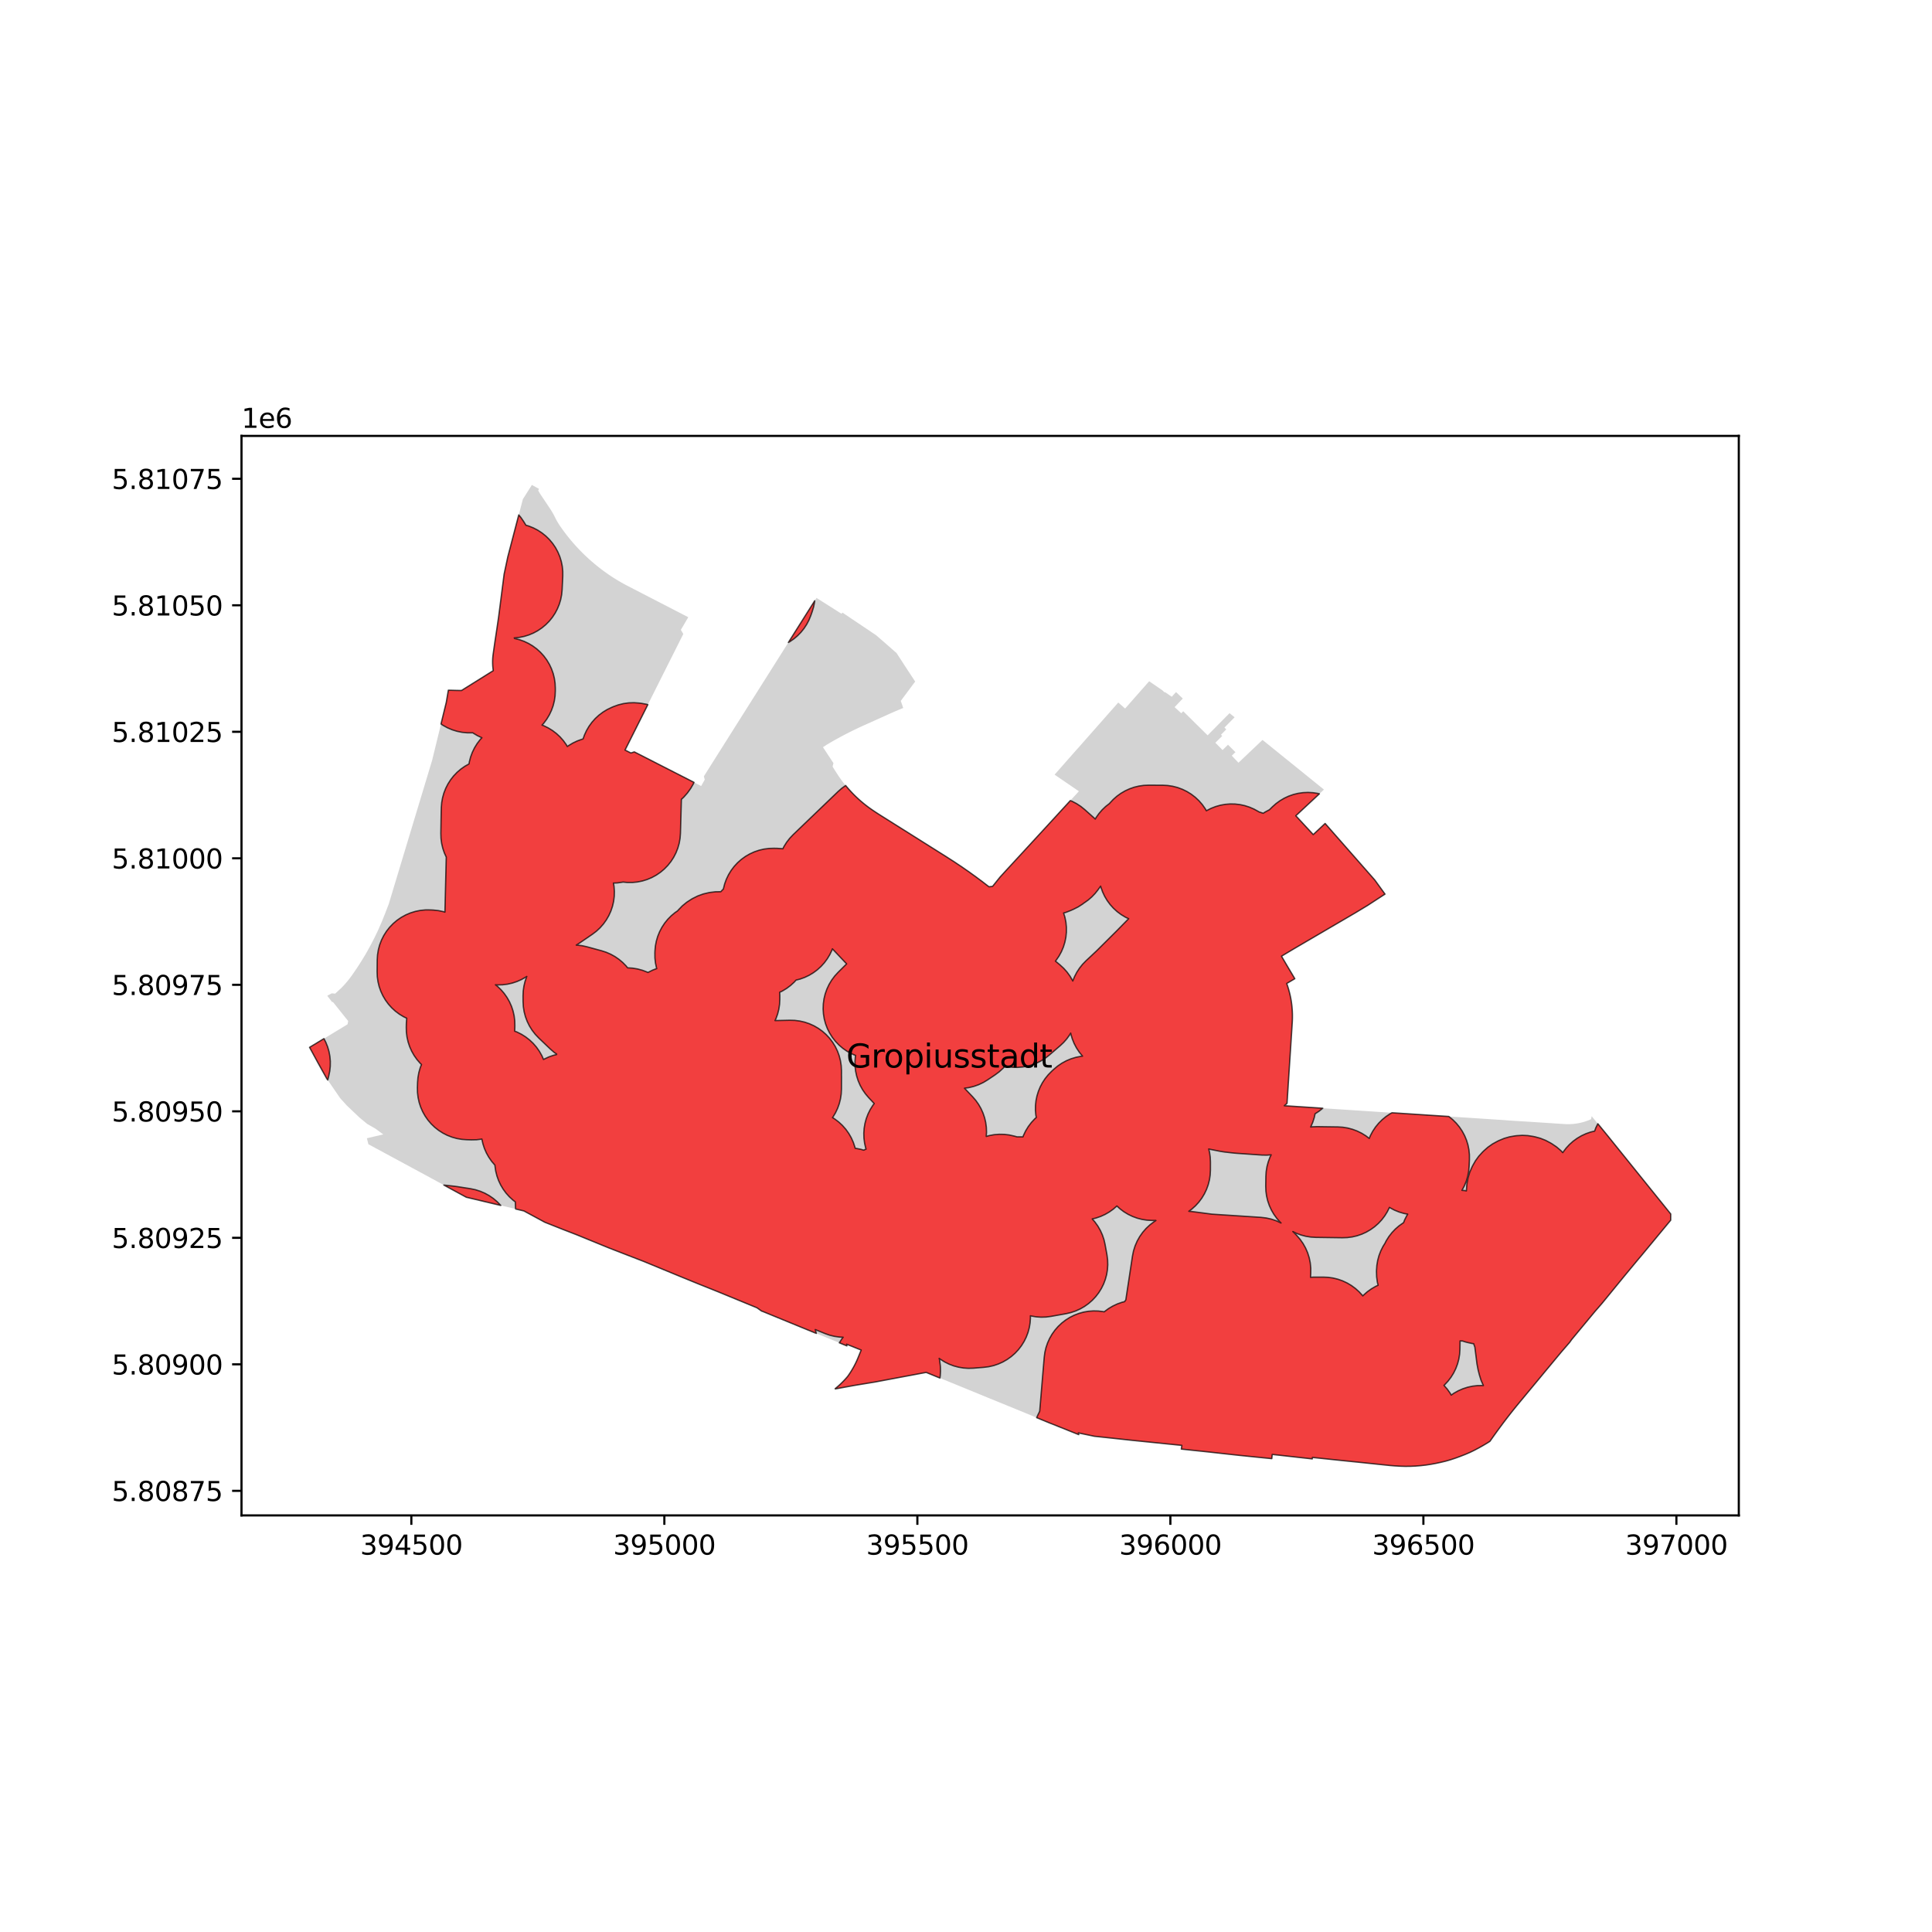 <?xml version="1.0" encoding="utf-8" standalone="no"?>
<!DOCTYPE svg PUBLIC "-//W3C//DTD SVG 1.1//EN"
  "http://www.w3.org/Graphics/SVG/1.1/DTD/svg11.dtd">
<svg xmlns:xlink="http://www.w3.org/1999/xlink" width="720pt" height="720pt" viewBox="0 0 720 720" xmlns="http://www.w3.org/2000/svg" version="1.1">
 <defs>
  <style type="text/css">*{stroke-linejoin: round; stroke-linecap: butt}</style>
 </defs>
 <g id="figure_1">
  <g id="patch_1">
   <path d="M 0 720 
L 720 720 
L 720 0 
L 0 0 
z
" style="fill: #ffffff"/>
  </g>
  <g id="axes_1">
   <g id="patch_2">
    <path d="M 90 564.756 
L 648 564.756 
L 648 162.444 
L 90 162.444 
z
" style="fill: #ffffff"/>
   </g>
   <g id="PatchCollection_1">
    <path d="M 471.319 276.405 
L 470.507 275.749 
L 465.125 280.849 
L 461.542 284.247 
L 459.05 281.618 
L 460.414 280.307 
L 458.381 278.281 
L 457.636 277.539 
L 456.2 278.945 
L 456.114 279.029 
L 455.611 279.521 
L 453.086 276.95 
L 452.933 276.795 
L 455.481 274.282 
L 455.024 273.821 
L 456.998 271.821 
L 456.321 271.137 
L 457.527 269.916 
L 459.196 268.227 
L 460.105 267.307 
L 458.21 265.774 
L 450.047 274.034 
L 447.85 271.869 
L 445.75 269.799 
L 445.553 269.604 
L 440.954 265.055 
L 440.23 265.815 
L 437.745 263.527 
L 440.791 260.319 
L 438.265 257.913 
L 436.679 259.652 
L 436.01 259.195 
L 434.149 257.92 
L 434.037 258.046 
L 433.169 257.248 
L 428.26 253.886 
L 426.22 256.198 
L 424.844 257.75 
L 419.295 264.05 
L 416.745 261.811 
L 414.876 263.928 
L 412.378 266.754 
L 411.141 268.161 
L 409.889 269.579 
L 407.392 272.41 
L 406.455 273.471 
L 402.078 278.432 
L 400.782 279.875 
L 400.215 280.52 
L 398.33 282.66 
L 397.984 283.052 
L 393.018 288.693 
L 395.843 290.625 
L 396.79 291.272 
L 398.561 292.481 
L 400.271 293.653 
L 402.071 294.882 
L 397.569 299.792 
L 397.188 300.209 
L 395.914 301.597 
L 394.639 302.987 
L 392.403 305.426 
L 392.346 305.489 
L 389.411 308.682 
L 387.374 310.895 
L 384.951 313.526 
L 384.567 313.943 
L 383.293 315.329 
L 382.526 316.159 
L 381.762 316.992 
L 379.721 319.208 
L 377.297 321.838 
L 375.641 323.637 
L 374.622 324.745 
L 372.705 326.841 
L 369.901 330.322 
L 369.186 330.403 
L 368.574 330.472 
L 367.707 329.813 
L 366.844 329.148 
L 365.985 328.479 
L 365.173 327.881 
L 364.363 327.28 
L 363.557 326.674 
L 362.736 326.089 
L 361.918 325.499 
L 361.103 324.905 
L 360.175 324.27 
L 358.331 322.984 
L 357.392 322.365 
L 356.456 321.741 
L 355.524 321.111 
L 353.621 319.895 
L 352.674 319.279 
L 349.119 317.046 
L 347.949 316.312 
L 346.063 315.125 
L 340.274 311.478 
L 329.882 304.943 
L 328.074 303.807 
L 327.673 303.553 
L 327.273 303.298 
L 326.874 303.04 
L 326.351 302.696 
L 325.83 302.35 
L 325.31 302 
L 324.851 301.684 
L 324.394 301.365 
L 323.939 301.044 
L 323.223 300.511 
L 322.516 299.966 
L 321.821 299.407 
L 321.135 298.835 
L 320.458 298.25 
L 319.792 297.652 
L 319.137 297.041 
L 318.494 296.419 
L 317.957 295.878 
L 317.428 295.329 
L 316.909 294.771 
L 316.398 294.205 
L 316.27 294.06 
L 316.142 293.914 
L 316.015 293.768 
L 315.535 293.206 
L 315.064 292.636 
L 314.601 292.059 
L 314.148 291.475 
L 313.704 290.884 
L 313.446 290.532 
L 313.192 290.178 
L 312.94 289.821 
L 312.692 289.461 
L 312.448 289.099 
L 312.207 288.734 
L 311.906 288.273 
L 311.608 287.809 
L 311.313 287.344 
L 311.019 286.878 
L 310.728 286.41 
L 310.44 285.94 
L 310.281 285.679 
L 310.596 284.383 
L 308.733 281.552 
L 306.695 278.456 
L 308.006 277.593 
L 308.851 277.09 
L 309.699 276.594 
L 310.551 276.103 
L 311.474 275.583 
L 312.401 275.071 
L 313.332 274.565 
L 314.267 274.067 
L 314.313 274.044 
L 314.36 274.02 
L 314.406 273.997 
L 314.766 273.808 
L 315.125 273.621 
L 315.486 273.434 
L 316.336 273 
L 317.189 272.571 
L 318.045 272.148 
L 318.87 271.749 
L 319.959 271.232 
L 320.921 270.786 
L 321.886 270.347 
L 330.72 266.374 
L 331.357 266.086 
L 332.641 265.517 
L 333.929 264.958 
L 335.223 264.411 
L 336.606 263.84 
L 335.693 261.2 
L 338.81 257.018 
L 340.264 255.057 
L 340.612 254.588 
L 341.064 253.997 
L 339.222 251.198 
L 337.386 248.402 
L 335.573 245.6 
L 334.12 243.375 
L 333.602 242.92 
L 331.222 240.837 
L 328.843 238.753 
L 326.44 236.683 
L 323.938 235.002 
L 321.436 233.321 
L 318.933 231.641 
L 316.431 229.961 
L 315.258 229.173 
L 313.929 228.28 
L 313.629 228.749 
L 304.291 222.828 
L 303.063 224.774 
L 298.55 231.921 
L 295.933 236.065 
L 294.524 238.296 
L 288.479 247.863 
L 287.321 249.697 
L 286.365 251.211 
L 285.364 252.794 
L 284.941 253.464 
L 283.291 256.075 
L 280.523 260.457 
L 278.505 263.651 
L 276.494 266.833 
L 274.084 270.647 
L 273.104 272.203 
L 262.308 289.315 
L 262.637 290.551 
L 261.301 292.934 
L 260.949 292.746 
L 257.86 291.171 
L 257.024 290.742 
L 236.389 280.207 
L 235.124 280.623 
L 232.934 279.524 
L 245.429 254.627 
L 246.346 252.797 
L 249.805 245.903 
L 250.726 244.074 
L 251.424 242.688 
L 254.648 236.261 
L 253.732 234.728 
L 255.115 232.374 
L 256.499 230.017 
L 241.805 222.435 
L 239.124 221.049 
L 236.431 219.661 
L 234.318 218.57 
L 233.347 218.065 
L 232.385 217.544 
L 231.431 217.008 
L 230.485 216.457 
L 229.549 215.891 
L 228.621 215.311 
L 228.013 214.917 
L 227.41 214.516 
L 226.811 214.11 
L 226.094 213.611 
L 225.383 213.103 
L 224.678 212.587 
L 223.98 212.061 
L 223.289 211.527 
L 222.35 210.78 
L 221.424 210.017 
L 220.511 209.238 
L 219.612 208.444 
L 218.727 207.634 
L 217.855 206.809 
L 216.998 205.97 
L 216.377 205.343 
L 215.763 204.71 
L 215.158 204.068 
L 214.528 203.381 
L 213.906 202.685 
L 213.295 201.982 
L 212.692 201.27 
L 212.199 200.673 
L 211.713 200.072 
L 211.233 199.464 
L 210.615 198.661 
L 210.009 197.85 
L 209.415 197.029 
L 208.833 196.2 
L 208.468 195.659 
L 208.117 195.109 
L 207.78 194.551 
L 207.456 193.985 
L 207.419 193.916 
L 207.382 193.847 
L 207.345 193.777 
L 207.174 193.455 
L 207.007 193.131 
L 206.844 192.804 
L 206.617 192.351 
L 206.382 191.902 
L 206.139 191.457 
L 205.856 190.96 
L 205.563 190.469 
L 205.26 189.983 
L 204.947 189.504 
L 203.418 187.216 
L 201.418 184.225 
L 201.19 183.866 
L 200.972 183.502 
L 200.764 183.131 
L 200.567 182.755 
L 200.887 182.194 
L 198.212 180.731 
L 195.143 185.584 
L 194.857 186.035 
L 193.684 190.529 
L 189.238 207.537 
L 187.872 213.964 
L 187.084 220.087 
L 185.792 230.137 
L 185.299 233.48 
L 184.4 239.474 
L 183.743 244.067 
L 183.676 244.701 
L 183.627 245.337 
L 183.596 245.974 
L 183.584 246.611 
L 183.589 247.249 
L 183.613 247.886 
L 183.623 248.058 
L 183.634 248.229 
L 183.646 248.4 
L 183.654 248.478 
L 183.662 248.556 
L 183.67 248.634 
L 183.711 249.068 
L 183.76 249.5 
L 183.819 249.932 
L 182.576 250.708 
L 181.214 251.559 
L 180.943 251.731 
L 171.976 257.329 
L 170.019 257.294 
L 168.862 257.262 
L 167.09 257.213 
L 166.325 261.71 
L 165.104 266.717 
L 164.924 267.447 
L 163.85 271.848 
L 162.779 276.235 
L 161.709 280.612 
L 161.476 281.567 
L 161.049 283.318 
L 159.494 288.47 
L 157.326 295.653 
L 156.344 298.9 
L 155.473 301.787 
L 154.602 304.675 
L 153.73 307.561 
L 152.859 310.449 
L 151.988 313.337 
L 151.036 316.49 
L 150.162 319.377 
L 149.291 322.265 
L 148.42 325.152 
L 146.239 332.38 
L 145.916 333.462 
L 144.882 336.887 
L 143.478 340.535 
L 142.255 343.565 
L 140.944 346.561 
L 139.522 349.53 
L 138.029 352.411 
L 136.434 355.29 
L 134.74 358.094 
L 132.966 360.851 
L 131.108 363.54 
L 131.06 363.608 
L 131.012 363.674 
L 130.963 363.741 
L 130.545 364.309 
L 130.116 364.869 
L 129.677 365.42 
L 129.227 365.963 
L 128.728 366.544 
L 128.216 367.114 
L 127.693 367.674 
L 127.159 368.223 
L 124.904 370.3 
L 123.635 370.194 
L 123.302 370.369 
L 122.285 370.896 
L 121.977 371.126 
L 123.819 373.513 
L 124.032 373.357 
L 128.506 378.953 
L 129.749 380.508 
L 129.531 381.728 
L 129.232 381.907 
L 116.794 389.448 
L 115.364 390.315 
L 118.476 396.037 
L 121.789 401.989 
L 125.566 407.498 
L 126.739 409.212 
L 129.219 411.965 
L 134.047 416.546 
L 136.854 418.864 
L 139.927 420.629 
L 142.837 422.762 
L 139.03 423.654 
L 136.733 424.195 
L 137.292 426.424 
L 140.026 427.904 
L 153.164 435.007 
L 160.423 438.934 
L 171.804 445.111 
L 173.771 446.175 
L 176.193 446.753 
L 176.48 446.817 
L 184.648 448.761 
L 195.257 451.287 
L 203.032 455.494 
L 209.639 458.122 
L 214.915 460.164 
L 227.068 465.132 
L 239.931 470.114 
L 250.829 474.608 
L 253.249 475.606 
L 260.353 478.509 
L 263.206 479.646 
L 265.107 480.408 
L 266.703 481.049 
L 267.652 481.429 
L 282.101 487.372 
L 283.852 488.623 
L 283.999 488.639 
L 298.924 494.761 
L 310.125 499.335 
L 315.615 501.577 
L 315.496 500.943 
L 316.653 501.406 
L 320.938 503.125 
L 319.825 505.86 
L 319.563 506.486 
L 319.289 507.106 
L 319.002 507.721 
L 318.703 508.329 
L 318.392 508.932 
L 318.069 509.529 
L 317.734 510.119 
L 317.387 510.702 
L 317.029 511.278 
L 316.659 511.847 
L 316.278 512.409 
L 315.886 512.962 
L 315.375 513.556 
L 314.849 514.139 
L 314.31 514.709 
L 313.759 515.266 
L 313.194 515.811 
L 312.618 516.343 
L 312.029 516.861 
L 311.428 517.365 
L 311.282 517.466 
L 311.135 517.566 
L 310.987 517.666 
L 318.353 516.314 
L 326.173 515.021 
L 334.361 513.485 
L 342.709 511.918 
L 344.033 511.67 
L 345.165 511.457 
L 346.786 512.121 
L 356.734 516.191 
L 368.063 520.84 
L 380.419 525.885 
L 390.974 530.233 
L 402.022 534.646 
L 401.859 534.002 
L 404.153 534.483 
L 407.809 535.251 
L 422.227 536.803 
L 439.106 538.523 
L 440.435 538.65 
L 440.243 540.034 
L 449.645 541.027 
L 457.945 541.942 
L 460.16 542.187 
L 461.225 542.305 
L 461.577 542.343 
L 464.513 542.642 
L 467.887 542.984 
L 471.263 543.323 
L 473.966 543.593 
L 474.122 542.031 
L 476.935 542.337 
L 483.277 543.044 
L 489.047 543.688 
L 489.106 543.146 
L 496.921 543.968 
L 502.863 544.578 
L 506.712 544.973 
L 515.558 545.896 
L 518.005 546.15 
L 519.904 546.305 
L 521.809 546.411 
L 523.716 546.469 
L 525.623 546.447 
L 527.529 546.365 
L 529.43 546.207 
L 531.314 545.999 
L 533.185 545.712 
L 535.067 545.365 
L 536.938 544.969 
L 537.95 544.724 
L 538.783 544.523 
L 540.607 543.994 
L 542.415 543.397 
L 544.204 542.741 
L 545.986 542.048 
L 547.748 541.298 
L 549.455 540.47 
L 551.131 539.584 
L 552.795 538.646 
L 554.434 537.665 
L 555.261 537.13 
L 555.804 536.356 
L 556.35 535.585 
L 556.9 534.816 
L 557.91 533.41 
L 558.933 532.012 
L 559.966 530.624 
L 561.011 529.243 
L 562.066 527.871 
L 563.133 526.507 
L 564.097 525.298 
L 565.07 524.096 
L 566.051 522.901 
L 566.205 522.713 
L 566.36 522.526 
L 566.516 522.34 
L 571.9 515.852 
L 572.502 515.126 
L 573.405 514.04 
L 574.248 513.023 
L 575.212 511.851 
L 581.877 503.832 
L 584.946 500.285 
L 585.723 499.199 
L 594.391 488.755 
L 597.023 485.733 
L 605.36 475.54 
L 606.03 474.732 
L 607.641 472.788 
L 609.814 470.169 
L 610.468 469.382 
L 611.831 467.768 
L 612.436 467.038 
L 614.886 464.087 
L 620.34 457.49 
L 622.62 454.743 
L 622.636 452.409 
L 619.442 448.445 
L 612.943 440.387 
L 599.34 423.516 
L 593.17 415.976 
L 592.937 417.099 
L 592.354 417.352 
L 591.763 417.588 
L 591.165 417.805 
L 590.561 418.004 
L 589.951 418.184 
L 589.335 418.346 
L 588.715 418.488 
L 588.091 418.611 
L 587.791 418.664 
L 587.489 418.711 
L 587.187 418.754 
L 586.595 418.827 
L 586.001 418.882 
L 585.406 418.92 
L 584.81 418.941 
L 584.213 418.945 
L 583.616 418.932 
L 583.021 418.902 
L 578.881 418.631 
L 574.742 418.36 
L 570.603 418.089 
L 566.471 417.836 
L 562.271 417.563 
L 561.619 417.521 
L 561.047 417.462 
L 557.288 417.217 
L 554.247 417.018 
L 552.237 416.885 
L 546.638 416.519 
L 543.721 416.328 
L 539.581 416.057 
L 535.444 415.786 
L 531.679 415.541 
L 527.917 415.294 
L 525.34 415.126 
L 524.154 415.049 
L 520.391 414.802 
L 519.826 414.765 
L 516.628 414.555 
L 512.866 414.31 
L 509.666 414.101 
L 509.103 414.063 
L 505.905 413.854 
L 505.342 413.816 
L 501.581 413.572 
L 497.818 413.325 
L 494.057 413.08 
L 490.293 412.833 
L 486.343 412.575 
L 482.394 412.317 
L 480.701 412.206 
L 478.631 412.07 
L 479.634 411.192 
L 480.492 397.951 
L 481.582 381.136 
L 481.6 380.809 
L 481.616 380.481 
L 481.629 380.153 
L 481.651 379.334 
L 481.655 378.515 
L 481.641 377.696 
L 481.608 376.877 
L 481.556 376.06 
L 481.486 375.244 
L 481.397 374.429 
L 481.289 373.615 
L 481.163 372.805 
L 481.019 371.998 
L 480.856 371.194 
L 480.675 370.394 
L 480.479 369.608 
L 480.265 368.827 
L 480.034 368.051 
L 479.785 367.281 
L 479.52 366.516 
L 481.726 365.215 
L 482.54 364.734 
L 480.04 360.541 
L 477.572 356.351 
L 479.979 354.911 
L 481.786 353.833 
L 482.152 353.613 
L 483.435 352.863 
L 485.086 351.897 
L 486.743 350.927 
L 488.397 349.959 
L 490.235 348.883 
L 492.073 347.808 
L 493.909 346.734 
L 495.746 345.658 
L 497.584 344.584 
L 499.422 343.508 
L 501.26 342.431 
L 503.1 341.355 
L 504.677 340.433 
L 504.936 340.281 
L 505.056 340.21 
L 506.76 339.183 
L 508.582 338.082 
L 509.677 337.421 
L 510.391 336.955 
L 512.18 335.792 
L 515.107 333.888 
L 516.151 333.209 
L 514.315 330.675 
L 512.325 327.927 
L 510.062 325.352 
L 507.849 322.835 
L 505.91 320.627 
L 503.931 318.374 
L 502.004 316.182 
L 499.763 313.632 
L 497.641 311.217 
L 495.699 309.006 
L 493.835 306.884 
L 492.013 308.584 
L 489.404 311.025 
L 486.156 307.517 
L 482.915 304.014 
L 485.53 301.572 
L 488.292 299.006 
L 493.4 294.255 
L 491.189 292.46 
L 484.176 286.794 
L 478.67 282.345 
L 472.489 277.351 
L 471.319 276.405 
" clip-path="url(#pc677f04cc3)" style="fill: #d3d3d3"/>
   </g>
   <g id="PatchCollection_2">
    <path d="M 315.535 293.206 
L 316.015 293.768 
L 316.142 293.914 
L 316.27 294.06 
L 316.398 294.205 
L 316.909 294.771 
L 317.428 295.329 
L 317.957 295.878 
L 318.494 296.419 
L 319.137 297.041 
L 319.792 297.652 
L 320.458 298.25 
L 321.135 298.835 
L 321.821 299.407 
L 322.516 299.966 
L 323.223 300.511 
L 323.939 301.044 
L 324.394 301.365 
L 324.851 301.684 
L 325.31 302 
L 325.83 302.35 
L 326.351 302.696 
L 326.874 303.04 
L 327.273 303.298 
L 327.673 303.553 
L 328.074 303.807 
L 329.882 304.943 
L 340.274 311.478 
L 346.063 315.125 
L 347.949 316.312 
L 349.119 317.046 
L 352.674 319.279 
L 353.621 319.895 
L 355.524 321.111 
L 356.456 321.741 
L 357.392 322.365 
L 358.331 322.984 
L 360.175 324.27 
L 361.103 324.905 
L 361.918 325.499 
L 362.736 326.089 
L 363.557 326.674 
L 364.363 327.28 
L 365.173 327.881 
L 365.985 328.479 
L 366.844 329.148 
L 367.707 329.813 
L 368.574 330.472 
L 369.186 330.403 
L 369.901 330.322 
L 372.705 326.841 
L 374.622 324.745 
L 375.641 323.637 
L 377.297 321.838 
L 379.721 319.208 
L 381.762 316.992 
L 382.526 316.159 
L 383.293 315.329 
L 384.567 313.943 
L 384.951 313.526 
L 387.374 310.895 
L 389.411 308.682 
L 392.346 305.489 
L 392.403 305.426 
L 394.639 302.987 
L 395.914 301.597 
L 397.188 300.209 
L 397.569 299.792 
L 398.882 298.36 
L 399.55 298.628 
L 401.207 299.492 
L 402.771 300.515 
L 404.225 301.688 
L 407.698 304.785 
L 408.16 305.24 
L 408.443 304.741 
L 409.51 303.223 
L 410.721 301.817 
L 412.065 300.537 
L 413.498 299.419 
L 413.627 299.251 
L 414.873 297.921 
L 416.243 296.717 
L 417.722 295.65 
L 419.298 294.732 
L 420.955 293.97 
L 422.677 293.372 
L 424.45 292.943 
L 426.255 292.687 
L 428.077 292.607 
L 433.308 292.629 
L 435.191 292.732 
L 437.054 293.022 
L 438.879 293.496 
L 440.648 294.151 
L 442.342 294.979 
L 443.945 295.972 
L 445.441 297.12 
L 446.815 298.411 
L 448.053 299.834 
L 449.143 301.373 
L 449.581 302.145 
L 449.676 302.084 
L 451.313 301.252 
L 453.023 300.583 
L 454.79 300.083 
L 456.597 299.758 
L 458.428 299.61 
L 460.264 299.64 
L 462.088 299.849 
L 463.883 300.235 
L 465.632 300.793 
L 467.319 301.519 
L 468.927 302.405 
L 469.179 302.56 
L 470.772 303.086 
L 471.389 302.671 
L 473.02 301.79 
L 473.081 301.764 
L 474.124 300.736 
L 475.502 299.505 
L 476.994 298.415 
L 478.585 297.476 
L 480.261 296.697 
L 482.004 296.086 
L 483.799 295.649 
L 485.629 295.389 
L 487.474 295.31 
L 489.319 295.411 
L 491.145 295.693 
L 491.701 295.836 
L 488.292 299.006 
L 485.53 301.572 
L 482.915 304.014 
L 486.156 307.517 
L 489.404 311.025 
L 492.013 308.584 
L 493.835 306.884 
L 495.699 309.006 
L 497.641 311.217 
L 499.763 313.632 
L 502.004 316.182 
L 503.931 318.374 
L 505.91 320.627 
L 507.849 322.835 
L 510.062 325.352 
L 512.325 327.927 
L 514.315 330.675 
L 516.151 333.209 
L 515.107 333.888 
L 512.18 335.792 
L 510.391 336.955 
L 509.677 337.421 
L 508.582 338.082 
L 506.76 339.183 
L 505.056 340.21 
L 504.936 340.281 
L 504.677 340.433 
L 503.1 341.355 
L 501.26 342.431 
L 499.422 343.508 
L 497.584 344.584 
L 495.746 345.658 
L 493.909 346.734 
L 492.073 347.808 
L 490.235 348.883 
L 488.397 349.959 
L 486.743 350.927 
L 485.086 351.897 
L 483.435 352.863 
L 482.152 353.613 
L 481.786 353.833 
L 479.979 354.911 
L 477.572 356.351 
L 480.04 360.541 
L 482.54 364.734 
L 481.726 365.215 
L 479.52 366.516 
L 479.785 367.281 
L 480.034 368.051 
L 480.265 368.827 
L 480.479 369.608 
L 480.675 370.394 
L 480.856 371.194 
L 481.019 371.998 
L 481.163 372.805 
L 481.289 373.615 
L 481.397 374.429 
L 481.486 375.244 
L 481.556 376.06 
L 481.608 376.877 
L 481.641 377.696 
L 481.655 378.515 
L 481.651 379.334 
L 481.629 380.153 
L 481.616 380.481 
L 481.6 380.809 
L 481.582 381.136 
L 480.492 397.951 
L 479.634 411.192 
L 478.631 412.07 
L 480.701 412.206 
L 482.394 412.317 
L 486.343 412.575 
L 490.293 412.833 
L 492.958 413.008 
L 491.536 414.14 
L 490.087 415.077 
L 489.78 416.505 
L 489.213 418.273 
L 488.475 419.977 
L 488.462 420.001 
L 489.026 419.925 
L 490.875 419.861 
L 498.599 419.971 
L 500.446 420.089 
L 502.273 420.386 
L 504.062 420.862 
L 505.795 421.51 
L 507.457 422.325 
L 509.03 423.3 
L 510.276 424.251 
L 510.724 423.17 
L 511.594 421.543 
L 512.62 420.009 
L 513.79 418.582 
L 515.094 417.276 
L 516.519 416.104 
L 518.052 415.077 
L 518.764 414.695 
L 519.826 414.765 
L 520.391 414.802 
L 524.154 415.049 
L 525.34 415.126 
L 527.917 415.294 
L 531.679 415.541 
L 535.444 415.786 
L 539.581 416.057 
L 539.925 416.079 
L 539.962 416.104 
L 541.396 417.273 
L 542.708 418.577 
L 543.887 420.004 
L 544.92 421.539 
L 545.797 423.168 
L 546.511 424.875 
L 547.054 426.644 
L 547.421 428.458 
L 547.608 430.299 
L 547.614 432.149 
L 547.493 434.79 
L 547.318 436.628 
L 546.965 438.439 
L 546.436 440.208 
L 545.737 441.916 
L 544.874 443.547 
L 544.839 443.601 
L 545.843 443.683 
L 546.484 443.8 
L 546.48 443.688 
L 546.634 441.62 
L 546.719 440.961 
L 547.104 438.902 
L 547.716 436.898 
L 548.545 434.974 
L 548.842 434.378 
L 549.864 432.583 
L 551.077 430.91 
L 552.464 429.38 
L 552.939 428.912 
L 554.508 427.525 
L 556.222 426.321 
L 558.058 425.314 
L 558.659 425.026 
L 560.565 424.24 
L 562.545 423.667 
L 564.576 423.313 
L 565.238 423.235 
L 567.301 423.104 
L 569.365 423.201 
L 571.407 423.523 
L 572.058 423.662 
L 574.06 424.208 
L 575.99 424.97 
L 577.824 425.94 
L 578.396 426.284 
L 580.119 427.455 
L 581.704 428.809 
L 582.399 429.551 
L 582.516 429.361 
L 583.631 427.884 
L 584.886 426.524 
L 586.268 425.293 
L 587.764 424.204 
L 589.359 423.266 
L 591.039 422.489 
L 592.787 421.881 
L 594.265 421.525 
L 594.708 420.335 
L 595.468 418.784 
L 599.34 423.516 
L 612.943 440.387 
L 619.442 448.445 
L 622.636 452.409 
L 622.62 454.743 
L 620.34 457.49 
L 614.886 464.087 
L 612.436 467.038 
L 611.831 467.768 
L 610.468 469.382 
L 609.814 470.169 
L 607.641 472.788 
L 606.03 474.732 
L 605.36 475.54 
L 597.023 485.733 
L 594.391 488.755 
L 585.723 499.199 
L 584.946 500.285 
L 581.877 503.832 
L 575.212 511.851 
L 574.248 513.023 
L 573.405 514.04 
L 572.502 515.126 
L 571.9 515.852 
L 566.516 522.34 
L 566.36 522.526 
L 566.205 522.713 
L 566.051 522.901 
L 565.07 524.096 
L 564.097 525.298 
L 563.133 526.507 
L 562.066 527.871 
L 561.011 529.243 
L 559.966 530.624 
L 558.933 532.012 
L 557.91 533.41 
L 556.9 534.816 
L 556.35 535.585 
L 555.804 536.356 
L 555.261 537.13 
L 554.434 537.665 
L 552.795 538.646 
L 551.131 539.584 
L 549.455 540.47 
L 547.748 541.298 
L 545.986 542.048 
L 544.204 542.741 
L 542.415 543.397 
L 540.607 543.994 
L 538.783 544.523 
L 537.95 544.724 
L 536.938 544.969 
L 535.067 545.365 
L 533.185 545.712 
L 531.314 545.999 
L 529.43 546.207 
L 527.529 546.365 
L 525.623 546.447 
L 523.716 546.469 
L 521.809 546.411 
L 519.904 546.305 
L 518.005 546.15 
L 515.558 545.896 
L 506.712 544.973 
L 502.863 544.578 
L 496.921 543.968 
L 489.106 543.146 
L 489.047 543.688 
L 483.277 543.044 
L 476.935 542.337 
L 474.122 542.031 
L 473.966 543.593 
L 471.263 543.323 
L 467.887 542.984 
L 464.513 542.642 
L 461.577 542.343 
L 461.225 542.305 
L 460.16 542.187 
L 457.945 541.942 
L 449.645 541.027 
L 440.243 540.034 
L 440.435 538.65 
L 439.106 538.523 
L 422.227 536.803 
L 407.809 535.251 
L 404.153 534.483 
L 401.859 534.002 
L 402.022 534.646 
L 390.974 530.233 
L 386.341 528.324 
L 386.794 527.294 
L 387.253 526.375 
L 387.466 525.898 
L 389.15 505.815 
L 389.392 503.994 
L 389.811 502.205 
L 390.402 500.465 
L 391.159 498.791 
L 392.076 497.198 
L 393.143 495.703 
L 394.351 494.318 
L 395.687 493.057 
L 397.141 491.933 
L 398.696 490.955 
L 400.34 490.133 
L 402.055 489.475 
L 403.827 488.987 
L 405.637 488.674 
L 407.47 488.539 
L 409.307 488.582 
L 411.131 488.805 
L 411.498 488.886 
L 411.643 488.755 
L 413.135 487.661 
L 414.727 486.719 
L 416.403 485.936 
L 418.148 485.322 
L 419.072 485.096 
L 419.559 484.423 
L 422.043 468.062 
L 422.431 466.166 
L 423.012 464.319 
L 423.779 462.541 
L 424.725 460.852 
L 425.839 459.268 
L 427.109 457.807 
L 428.522 456.484 
L 430.064 455.313 
L 430.764 454.835 
L 429.336 454.829 
L 427.481 454.73 
L 425.644 454.449 
L 423.845 453.989 
L 422.099 453.353 
L 420.424 452.549 
L 418.837 451.585 
L 417.352 450.468 
L 416.233 449.44 
L 414.882 450.617 
L 413.4 451.674 
L 411.822 452.583 
L 410.165 453.336 
L 408.442 453.926 
L 407.047 454.258 
L 408.058 455.413 
L 409.133 456.918 
L 410.056 458.521 
L 410.818 460.206 
L 411.41 461.958 
L 411.828 463.76 
L 412.532 467.65 
L 412.772 469.487 
L 412.831 471.337 
L 412.707 473.185 
L 412.404 475.011 
L 411.922 476.799 
L 411.268 478.532 
L 410.446 480.191 
L 409.466 481.762 
L 408.337 483.229 
L 407.069 484.579 
L 405.675 485.798 
L 404.168 486.874 
L 402.563 487.797 
L 400.875 488.558 
L 399.121 489.15 
L 397.317 489.567 
L 391.675 490.583 
L 389.841 490.821 
L 387.992 490.878 
L 386.147 490.754 
L 384.322 490.449 
L 383.995 490.361 
L 384.018 491.119 
L 383.893 492.965 
L 383.588 494.79 
L 383.105 496.577 
L 382.45 498.308 
L 381.628 499.966 
L 380.647 501.535 
L 379.518 503.001 
L 378.25 504.349 
L 376.856 505.566 
L 375.349 506.641 
L 373.745 507.563 
L 372.058 508.324 
L 370.304 508.915 
L 368.501 509.331 
L 366.666 509.569 
L 362.724 509.884 
L 360.875 509.941 
L 359.029 509.816 
L 357.204 509.511 
L 355.417 509.028 
L 353.687 508.373 
L 352.029 507.551 
L 350.46 506.571 
L 350.002 506.218 
L 350.156 506.852 
L 350.425 508.971 
L 350.457 509.437 
L 350.5 511.057 
L 350.403 512.675 
L 350.275 513.549 
L 346.786 512.121 
L 345.165 511.457 
L 344.033 511.67 
L 342.709 511.918 
L 334.361 513.485 
L 326.173 515.021 
L 318.353 516.314 
L 311.298 517.609 
L 311.266 517.532 
L 311.252 517.486 
L 311.282 517.466 
L 311.428 517.365 
L 312.029 516.861 
L 312.618 516.343 
L 313.194 515.811 
L 313.759 515.266 
L 314.31 514.709 
L 314.849 514.139 
L 315.375 513.556 
L 315.886 512.962 
L 316.278 512.409 
L 316.659 511.847 
L 317.029 511.278 
L 317.387 510.702 
L 317.734 510.119 
L 318.069 509.529 
L 318.392 508.932 
L 318.703 508.329 
L 319.002 507.721 
L 319.289 507.106 
L 319.563 506.486 
L 319.825 505.86 
L 320.938 503.125 
L 316.653 501.406 
L 315.496 500.943 
L 315.615 501.577 
L 312.796 500.426 
L 313.824 498.825 
L 314.206 498.352 
L 312.756 498.282 
L 310.955 498.02 
L 309.187 497.585 
L 307.47 496.982 
L 303.939 495.547 
L 303.833 495.498 
L 303.878 495.621 
L 304.213 496.921 
L 298.924 494.761 
L 283.999 488.639 
L 283.852 488.623 
L 282.101 487.372 
L 267.652 481.429 
L 266.703 481.049 
L 265.107 480.408 
L 263.206 479.646 
L 260.353 478.509 
L 253.249 475.606 
L 250.829 474.608 
L 239.931 470.114 
L 227.068 465.132 
L 214.915 460.164 
L 209.639 458.122 
L 203.032 455.494 
L 195.257 451.287 
L 192.172 450.552 
L 192.112 450.096 
L 192.053 448.207 
L 192.058 447.918 
L 191.177 447.254 
L 189.83 446.018 
L 188.608 444.657 
L 187.525 443.185 
L 186.589 441.614 
L 185.809 439.96 
L 185.194 438.239 
L 184.748 436.466 
L 184.475 434.658 
L 184.453 434.224 
L 184.368 434.142 
L 183.196 432.759 
L 182.162 431.269 
L 181.275 429.688 
L 180.545 428.028 
L 179.977 426.306 
L 179.578 424.537 
L 179.573 424.498 
L 179.418 424.533 
L 177.584 424.754 
L 175.738 424.794 
L 173.891 424.744 
L 172.043 424.603 
L 170.217 424.28 
L 168.431 423.78 
L 166.704 423.108 
L 165.05 422.268 
L 163.487 421.271 
L 162.03 420.124 
L 160.692 418.84 
L 159.487 417.431 
L 158.426 415.911 
L 157.519 414.293 
L 156.776 412.595 
L 156.203 410.831 
L 155.806 409.02 
L 155.589 407.179 
L 155.553 405.325 
L 155.611 403.404 
L 155.758 401.558 
L 156.085 399.734 
L 156.59 397.952 
L 157.076 396.713 
L 156.612 396.271 
L 155.402 394.872 
L 154.335 393.361 
L 153.421 391.752 
L 152.669 390.062 
L 152.087 388.306 
L 151.679 386.501 
L 151.45 384.666 
L 151.402 382.816 
L 151.437 381.315 
L 151.571 379.468 
L 151.571 379.464 
L 150.429 378.918 
L 148.838 377.955 
L 147.35 376.839 
L 145.978 375.582 
L 144.738 374.197 
L 143.64 372.696 
L 142.695 371.094 
L 141.912 369.406 
L 141.3 367.65 
L 140.864 365.842 
L 140.607 364 
L 140.534 362.141 
L 140.577 357.748 
L 140.691 355.85 
L 140.996 353.973 
L 141.489 352.135 
L 142.164 350.357 
L 143.015 348.656 
L 144.033 347.05 
L 145.208 345.554 
L 146.527 344.184 
L 147.978 342.953 
L 149.545 341.876 
L 151.213 340.961 
L 152.964 340.219 
L 154.782 339.658 
L 156.646 339.282 
L 158.539 339.096 
L 160.441 339.102 
L 161.489 339.158 
L 163.396 339.358 
L 165.273 339.75 
L 165.809 339.92 
L 166.306 319.417 
L 165.613 317.896 
L 165.015 316.141 
L 164.592 314.335 
L 164.349 312.497 
L 164.287 310.644 
L 164.351 306.559 
L 164.351 306.538 
L 164.419 302.55 
L 164.425 302.306 
L 164.465 300.941 
L 164.61 299.106 
L 164.933 297.295 
L 165.431 295.523 
L 166.099 293.809 
L 166.931 292.167 
L 167.919 290.615 
L 169.054 289.166 
L 170.324 287.835 
L 171.718 286.634 
L 173.223 285.574 
L 174.788 284.687 
L 174.918 283.873 
L 175.389 282.083 
L 176.034 280.347 
L 176.845 278.683 
L 177.816 277.107 
L 178.937 275.633 
L 179.582 274.939 
L 177.913 274.149 
L 176.326 273.198 
L 176.161 273.075 
L 175.966 273.095 
L 174.071 273.097 
L 172.186 272.91 
L 170.329 272.534 
L 168.519 271.974 
L 166.774 271.234 
L 165.113 270.324 
L 164.35 269.8 
L 164.924 267.447 
L 165.104 266.717 
L 166.325 261.71 
L 167.09 257.213 
L 168.862 257.262 
L 170.019 257.294 
L 171.976 257.329 
L 180.943 251.731 
L 181.214 251.559 
L 182.576 250.708 
L 183.819 249.932 
L 183.76 249.5 
L 183.711 249.068 
L 183.67 248.634 
L 183.662 248.556 
L 183.654 248.478 
L 183.646 248.4 
L 183.634 248.229 
L 183.623 248.058 
L 183.613 247.886 
L 183.589 247.249 
L 183.584 246.611 
L 183.596 245.974 
L 183.627 245.337 
L 183.676 244.701 
L 183.743 244.067 
L 184.4 239.474 
L 185.299 233.48 
L 185.792 230.137 
L 187.084 220.087 
L 187.872 213.964 
L 189.238 207.537 
L 193.325 191.9 
L 194.111 192.839 
L 195.141 194.342 
L 196.002 195.738 
L 197.03 196.036 
L 198.764 196.73 
L 200.421 197.593 
L 201.984 198.615 
L 203.439 199.787 
L 204.77 201.097 
L 205.966 202.533 
L 207.013 204.08 
L 207.903 205.723 
L 208.625 207.445 
L 209.174 209.231 
L 209.543 211.062 
L 209.729 212.921 
L 209.73 214.789 
L 209.483 219.826 
L 209.304 221.658 
L 208.947 223.462 
L 208.416 225.224 
L 207.715 226.925 
L 206.852 228.55 
L 205.835 230.084 
L 204.674 231.51 
L 203.379 232.817 
L 201.962 233.991 
L 200.438 235.022 
L 198.821 235.9 
L 197.126 236.615 
L 195.369 237.162 
L 193.568 237.535 
L 191.738 237.731 
L 191.65 237.732 
L 191.788 237.94 
L 193.57 238.387 
L 195.312 239.011 
L 196.985 239.802 
L 198.572 240.754 
L 200.058 241.857 
L 201.429 243.1 
L 202.672 244.471 
L 203.774 245.958 
L 204.725 247.546 
L 205.516 249.219 
L 206.139 250.961 
L 206.588 252.757 
L 206.859 254.587 
L 206.95 256.436 
L 206.949 257.525 
L 206.858 259.373 
L 206.586 261.204 
L 206.136 262.999 
L 205.512 264.741 
L 204.721 266.414 
L 203.769 268.001 
L 202.666 269.487 
L 202.002 270.22 
L 202.655 270.462 
L 204.317 271.274 
L 205.892 272.244 
L 207.365 273.364 
L 208.72 274.623 
L 209.946 276.009 
L 211.03 277.508 
L 211.435 278.202 
L 211.905 277.855 
L 213.471 276.916 
L 215.121 276.134 
L 216.839 275.514 
L 217.242 275.411 
L 217.296 275.295 
L 217.385 275.137 
L 217.797 273.948 
L 218.574 272.262 
L 219.513 270.661 
L 220.605 269.16 
L 221.839 267.774 
L 223.203 266.515 
L 224.685 265.397 
L 226.269 264.43 
L 227.941 263.623 
L 228.554 263.364 
L 230.412 262.69 
L 232.33 262.214 
L 234.288 261.942 
L 236.263 261.875 
L 238.234 262.017 
L 238.926 262.103 
L 240.909 262.458 
L 241.423 262.608 
L 232.934 279.524 
L 235.124 280.623 
L 236.389 280.207 
L 257.024 290.742 
L 257.86 291.171 
L 258.629 291.563 
L 258.372 292.141 
L 257.415 293.81 
L 256.292 295.373 
L 256.055 295.67 
L 254.829 297.06 
L 253.934 297.892 
L 253.587 310.56 
L 253.443 312.43 
L 253.114 314.276 
L 252.602 316.08 
L 251.915 317.825 
L 251.057 319.492 
L 250.038 321.066 
L 248.868 322.532 
L 247.557 323.873 
L 246.121 325.078 
L 244.571 326.135 
L 242.924 327.032 
L 241.197 327.761 
L 239.405 328.315 
L 237.568 328.688 
L 235.702 328.877 
L 233.827 328.88 
L 232.163 328.716 
L 231.96 328.766 
L 230.127 329.03 
L 228.616 329.097 
L 228.831 330.351 
L 228.963 332.217 
L 228.91 334.087 
L 228.671 335.942 
L 228.25 337.765 
L 227.65 339.537 
L 226.878 341.241 
L 225.941 342.86 
L 224.848 344.378 
L 223.609 345.781 
L 222.238 347.054 
L 220.748 348.184 
L 216.245 351.261 
L 215.654 351.649 
L 214.76 352.211 
L 215.127 352.22 
L 216.943 352.439 
L 218.729 352.834 
L 224.205 354.326 
L 225.925 354.884 
L 227.584 355.605 
L 229.167 356.481 
L 230.658 357.505 
L 232.044 358.668 
L 233.312 359.957 
L 233.897 360.678 
L 233.944 360.679 
L 235.801 360.805 
L 237.636 361.113 
L 239.432 361.601 
L 241.171 362.264 
L 241.482 362.419 
L 241.665 362.305 
L 243.302 361.5 
L 244.741 360.958 
L 244.645 360.653 
L 244.267 358.839 
L 244.069 356.997 
L 244.052 355.144 
L 244.082 354.394 
L 244.247 352.55 
L 244.592 350.731 
L 245.114 348.955 
L 245.807 347.239 
L 246.665 345.598 
L 247.68 344.05 
L 248.841 342.609 
L 250.139 341.289 
L 251.56 340.102 
L 252.51 339.455 
L 252.801 339.118 
L 254.287 337.587 
L 255.937 336.233 
L 257.729 335.074 
L 258.134 334.843 
L 260.049 333.893 
L 262.06 333.165 
L 264.14 332.67 
L 264.601 332.587 
L 266.711 332.332 
L 268.614 332.316 
L 269.262 331.616 
L 269.572 331.341 
L 269.586 331.249 
L 270.047 329.434 
L 270.687 327.674 
L 271.498 325.986 
L 272.473 324.386 
L 273.601 322.892 
L 274.872 321.516 
L 276.273 320.274 
L 277.79 319.176 
L 279.409 318.235 
L 281.114 317.458 
L 282.886 316.855 
L 284.71 316.43 
L 286.568 316.189 
L 288.439 316.132 
L 289.679 316.157 
L 291.507 316.282 
L 291.74 316.321 
L 292.173 315.453 
L 293.156 313.887 
L 294.288 312.424 
L 295.558 311.079 
L 312.358 294.951 
L 313.711 293.77 
L 315.149 292.739 
L 315.535 293.206 
M 188.952 371.717 
L 189.865 373.327 
L 190.616 375.019 
L 191.198 376.776 
L 191.604 378.582 
L 191.832 380.419 
L 191.878 382.269 
L 191.842 383.771 
L 191.805 384.28 
L 192.691 384.62 
L 194.346 385.45 
L 195.911 386.437 
L 197.371 387.573 
L 198.714 388.847 
L 199.925 390.247 
L 200.993 391.758 
L 201.907 393.367 
L 202.562 394.837 
L 202.877 394.652 
L 204.543 393.883 
L 206.275 393.279 
L 207.391 393.008 
L 207.458 392.846 
L 206.53 392.195 
L 205.101 390.961 
L 200.766 386.823 
L 199.466 385.451 
L 198.31 383.956 
L 197.309 382.353 
L 196.474 380.658 
L 195.813 378.888 
L 195.332 377.06 
L 195.037 375.193 
L 194.929 373.306 
L 194.915 371.153 
L 194.992 369.326 
L 195.245 367.515 
L 195.673 365.737 
L 196.27 364.008 
L 196.321 363.898 
L 195.958 364.128 
L 194.357 365.036 
L 192.674 365.784 
L 190.927 366.363 
L 189.131 366.77 
L 187.304 367 
L 185.464 367.051 
L 184.646 366.993 
L 185.334 367.529 
L 186.675 368.804 
L 187.885 370.205 
L 188.952 371.717 
M 460.238 429.753 
L 459.536 429.686 
L 456.308 429.313 
L 454.81 429.079 
L 451.354 428.395 
L 450.941 428.309 
L 450.459 428.202 
L 450.756 429.414 
L 451.018 431.229 
L 451.103 433.061 
L 451.095 436.032 
L 450.999 437.882 
L 450.722 439.714 
L 450.267 441.509 
L 449.638 443.251 
L 448.841 444.923 
L 447.884 446.509 
L 446.775 447.994 
L 445.527 449.362 
L 444.15 450.601 
L 443.046 451.414 
L 444.147 451.5 
L 451.651 452.48 
L 469.926 453.673 
L 471.889 453.905 
L 473.818 454.341 
L 475.69 454.977 
L 477.401 455.766 
L 477.031 455.421 
L 475.808 454.032 
L 474.727 452.53 
L 473.798 450.93 
L 473.031 449.246 
L 472.433 447.495 
L 472.009 445.693 
L 471.763 443.859 
L 471.699 442.01 
L 471.75 438.448 
L 471.867 436.601 
L 472.165 434.774 
L 472.64 432.986 
L 473.288 431.252 
L 473.724 430.364 
L 472.114 430.491 
L 470.258 430.454 
L 461.138 429.823 
L 460.981 429.811 
L 460.238 429.753 
M 486.541 465.081 
L 487.317 466.87 
L 487.904 468.73 
L 488.296 470.64 
L 488.489 472.58 
L 488.481 474.53 
L 488.398 476.006 
L 489.522 475.948 
L 492.824 475.941 
L 493.13 475.94 
L 494.981 476.022 
L 496.816 476.286 
L 498.615 476.729 
L 500.363 477.346 
L 502.041 478.132 
L 503.635 479.079 
L 505.127 480.178 
L 506.505 481.417 
L 507.754 482.786 
L 507.875 482.949 
L 508.179 482.623 
L 509.569 481.4 
L 511.071 480.32 
L 512.672 479.393 
L 513.578 478.981 
L 513.289 477.765 
L 513.037 475.88 
L 512.977 473.978 
L 512.988 473.391 
L 513.116 471.53 
L 513.426 469.69 
L 513.917 467.891 
L 514.584 466.148 
L 515.419 464.48 
L 516.113 463.38 
L 516.612 462.387 
L 517.597 460.825 
L 518.731 459.366 
L 520.002 458.026 
L 521.399 456.816 
L 522.906 455.749 
L 523.062 455.66 
L 523.517 454.509 
L 524.363 452.863 
L 524.608 452.482 
L 523.169 452.206 
L 521.385 451.677 
L 519.661 450.974 
L 518.015 450.105 
L 517.806 449.966 
L 517.025 451.556 
L 516.051 453.128 
L 514.927 454.598 
L 513.665 455.95 
L 512.276 457.173 
L 510.774 458.253 
L 509.174 459.181 
L 507.49 459.947 
L 505.739 460.545 
L 503.938 460.969 
L 502.105 461.214 
L 500.256 461.278 
L 490.284 461.135 
L 488.437 461.017 
L 486.611 460.72 
L 484.822 460.244 
L 483.089 459.596 
L 481.815 458.971 
L 482.217 459.343 
L 483.172 460.324 
L 484.457 461.791 
L 485.584 463.382 
L 486.541 465.081 
M 304.611 361.406 
L 303.135 362.504 
L 301.56 363.454 
L 299.9 364.245 
L 298.171 364.871 
L 296.669 365.254 
L 295.966 366.032 
L 294.607 367.268 
L 293.135 368.367 
L 291.563 369.317 
L 290.566 369.794 
L 290.622 371.058 
L 290.616 372.466 
L 290.519 374.302 
L 290.244 376.121 
L 289.793 377.904 
L 289.17 379.634 
L 288.836 380.338 
L 294.312 380.214 
L 296.185 380.265 
L 298.044 380.502 
L 299.87 380.922 
L 301.645 381.521 
L 303.353 382.293 
L 304.975 383.231 
L 306.496 384.325 
L 307.901 385.565 
L 309.176 386.938 
L 310.308 388.431 
L 311.287 390.029 
L 312.102 391.716 
L 312.746 393.476 
L 313.212 395.29 
L 313.496 397.143 
L 313.594 399.014 
L 313.598 400.183 
L 313.579 400.584 
L 313.606 401.177 
L 313.587 405.9 
L 313.491 407.733 
L 313.217 409.548 
L 312.767 411.328 
L 312.147 413.056 
L 311.361 414.715 
L 310.418 416.29 
L 310.26 416.504 
L 311.056 416.99 
L 312.565 418.133 
L 313.952 419.422 
L 315.202 420.844 
L 316.303 422.384 
L 317.245 424.026 
L 318.017 425.755 
L 318.611 427.552 
L 318.697 427.938 
L 319.012 427.967 
L 320.857 428.326 
L 321.879 428.633 
L 321.938 428.598 
L 322.759 428.225 
L 322.628 427.837 
L 322.211 426.031 
L 321.972 424.193 
L 321.916 422.34 
L 322.041 420.491 
L 322.348 418.663 
L 322.832 416.874 
L 323.49 415.141 
L 324.315 413.48 
L 325.298 411.909 
L 325.752 411.321 
L 325.787 411.257 
L 323.726 409.06 
L 322.526 407.648 
L 321.47 406.126 
L 320.569 404.506 
L 319.831 402.807 
L 319.264 401.043 
L 318.872 399.232 
L 318.66 397.391 
L 318.63 395.539 
L 318.781 393.692 
L 318.846 393.337 
L 317.327 392.686 
L 315.671 391.771 
L 314.116 390.694 
L 312.676 389.468 
L 311.366 388.103 
L 310.2 386.613 
L 309.188 385.015 
L 308.342 383.323 
L 307.67 381.555 
L 307.178 379.728 
L 306.872 377.861 
L 306.754 375.973 
L 306.826 374.083 
L 307.087 372.21 
L 307.534 370.372 
L 308.164 368.588 
L 308.969 366.876 
L 309.941 365.253 
L 311.071 363.736 
L 312.347 362.34 
L 315.512 359.208 
L 310.21 353.608 
L 310.036 354.091 
L 309.248 355.752 
L 308.301 357.329 
L 307.206 358.806 
L 305.972 360.169 
L 304.611 361.406 
M 362.913 404.871 
L 361.078 405.32 
L 359.442 405.551 
L 362.447 408.704 
L 363.633 410.076 
L 364.683 411.556 
L 365.585 413.129 
L 366.332 414.782 
L 366.917 416.499 
L 367.334 418.264 
L 367.58 420.061 
L 367.652 421.873 
L 367.558 423.516 
L 368.605 423.212 
L 370.462 422.868 
L 372.345 422.713 
L 374.233 422.746 
L 376.109 422.968 
L 377.953 423.377 
L 378.98 423.659 
L 379.378 423.659 
L 379.612 423.661 
L 381.219 423.682 
L 381.399 423.181 
L 382.22 421.465 
L 383.21 419.84 
L 384.358 418.323 
L 385.654 416.93 
L 386.189 416.459 
L 386.022 415.526 
L 385.874 413.744 
L 385.897 411.955 
L 386.088 410.177 
L 386.447 408.424 
L 386.971 406.714 
L 387.654 405.061 
L 388.491 403.48 
L 389.473 401.986 
L 390.593 400.591 
L 391.841 399.309 
L 392.648 398.553 
L 394.114 397.316 
L 395.699 396.234 
L 397.385 395.318 
L 399.155 394.579 
L 400.992 394.023 
L 402.875 393.657 
L 403.318 393.617 
L 403.425 393.592 
L 403.377 393.539 
L 402.204 392.094 
L 401.178 390.541 
L 400.311 388.893 
L 399.61 387.169 
L 399.082 385.383 
L 399.012 385.013 
L 398.579 385.745 
L 397.551 387.162 
L 396.397 388.478 
L 395.125 389.681 
L 391.018 393.22 
L 389.561 394.356 
L 387.999 395.344 
L 386.348 396.175 
L 384.624 396.84 
L 382.843 397.333 
L 381.022 397.65 
L 379.179 397.786 
L 377.331 397.742 
L 375.497 397.517 
L 374.536 397.302 
L 373.799 398.128 
L 372.399 399.411 
L 370.878 400.547 
L 368.021 402.463 
L 366.402 403.435 
L 364.693 404.241 
L 362.913 404.871 
M 404.691 358.08 
L 405.51 357.314 
L 408.679 354.343 
L 416.039 347.03 
L 420.61 342.374 
L 419.415 341.806 
L 417.829 340.852 
L 416.343 339.747 
L 414.974 338.502 
L 413.733 337.128 
L 412.632 335.639 
L 411.683 334.05 
L 410.895 332.375 
L 410.274 330.631 
L 410.18 330.251 
L 409.156 331.662 
L 408.078 333.011 
L 406.882 334.256 
L 405.577 335.386 
L 404.174 336.393 
L 403.938 336.531 
L 403.443 336.926 
L 401.826 337.964 
L 400.113 338.831 
L 398.967 339.34 
L 397.304 339.986 
L 396.375 340.249 
L 396.852 341.788 
L 397.226 343.638 
L 397.414 345.516 
L 397.413 347.403 
L 397.224 349.281 
L 396.847 351.13 
L 396.288 352.933 
L 395.552 354.67 
L 394.645 356.325 
L 393.578 357.882 
L 393.331 358.175 
L 395.032 359.591 
L 396.41 360.859 
L 397.655 362.257 
L 398.756 363.772 
L 399.701 365.388 
L 399.793 365.588 
L 400.46 363.938 
L 401.301 362.327 
L 402.293 360.804 
L 403.426 359.384 
L 404.691 358.08 
M 552.414 516.34 
L 552.811 516.352 
L 552.741 516.21 
L 551.935 514.354 
L 551.332 512.421 
L 550.849 510.516 
L 550.417 508.235 
L 549.626 501.952 
L 549.502 501.682 
L 549.183 500.755 
L 548.544 500.675 
L 546.812 500.288 
L 545.979 500.061 
L 545.054 499.758 
L 544.122 499.723 
L 544.075 502.835 
L 543.957 504.682 
L 543.659 506.509 
L 543.182 508.297 
L 542.533 510.031 
L 541.717 511.692 
L 540.742 513.265 
L 539.617 514.735 
L 538.353 516.088 
L 538.128 516.287 
L 539.337 517.672 
L 540.412 519.178 
L 540.831 519.907 
L 541.849 519.198 
L 543.464 518.296 
L 545.16 517.556 
L 546.92 516.986 
L 548.727 516.591 
L 550.564 516.375 
L 552.414 516.34 
" clip-path="url(#pc677f04cc3)" style="fill: #ff0000; fill-opacity: 0.7; stroke: #000000; stroke-opacity: 0.7; stroke-width: 0.5"/>
    <path d="M 294.524 238.296 
L 295.933 236.065 
L 298.55 231.921 
L 303.063 224.774 
L 303.619 223.893 
L 303.578 224.319 
L 303.223 226.133 
L 302.692 227.903 
L 302.155 229.417 
L 301.47 231.092 
L 300.627 232.693 
L 299.635 234.207 
L 298.502 235.618 
L 297.24 236.914 
L 295.858 238.083 
L 294.371 239.114 
L 293.807 239.43 
L 294.524 238.296 
" clip-path="url(#pc677f04cc3)" style="fill: #ff0000; fill-opacity: 0.7; stroke: #000000; stroke-opacity: 0.7; stroke-width: 0.5"/>
    <path d="M 121.789 401.989 
L 118.476 396.037 
L 115.364 390.315 
L 116.794 389.448 
L 120.717 387.07 
L 121.407 388.403 
L 122.091 390.113 
L 122.605 391.881 
L 122.944 393.691 
L 123.104 395.526 
L 123.085 397.368 
L 122.886 399.198 
L 122.51 401.001 
L 122.436 401.286 
L 122.296 401.883 
L 122.125 402.479 
L 121.789 401.989 
" clip-path="url(#pc677f04cc3)" style="fill: #ff0000; fill-opacity: 0.7; stroke: #000000; stroke-opacity: 0.7; stroke-width: 0.5"/>
    <path d="M 184.648 448.761 
L 176.48 446.817 
L 176.193 446.753 
L 173.771 446.175 
L 171.804 445.111 
L 165.404 441.637 
L 169.505 442.093 
L 170.356 442.207 
L 175.341 442.992 
L 177.165 443.372 
L 178.943 443.931 
L 180.657 444.662 
L 182.291 445.559 
L 183.828 446.613 
L 185.253 447.813 
L 186.553 449.148 
L 186.619 449.231 
L 184.648 448.761 
" clip-path="url(#pc677f04cc3)" style="fill: #ff0000; fill-opacity: 0.7; stroke: #000000; stroke-opacity: 0.7; stroke-width: 0.5"/>
   </g>
   <g id="matplotlib.axis_1">
    <g id="xtick_1">
     <g id="line2d_1">
      <defs>
       <path id="ma368de17a7" d="M 0 0 
L 0 3.5 
" style="stroke: #000000; stroke-width: 0.8"/>
      </defs>
      <g>
       <use xlink:href="#ma368de17a7" x="153.297" y="564.756" style="stroke: #000000; stroke-width: 0.8"/>
      </g>
     </g>
     <g id="text_1">
      <!-- 394500 -->
      <g transform="translate(134.21 579.355) scale(0.1 -0.1)">
       <defs>
        <path id="DejaVuSans-33" d="M 2597 2516 
Q 3050 2419 3304 2112 
Q 3559 1806 3559 1356 
Q 3559 666 3084 287 
Q 2609 -91 1734 -91 
Q 1441 -91 1130 -33 
Q 819 25 488 141 
L 488 750 
Q 750 597 1062 519 
Q 1375 441 1716 441 
Q 2309 441 2620 675 
Q 2931 909 2931 1356 
Q 2931 1769 2642 2001 
Q 2353 2234 1838 2234 
L 1294 2234 
L 1294 2753 
L 1863 2753 
Q 2328 2753 2575 2939 
Q 2822 3125 2822 3475 
Q 2822 3834 2567 4026 
Q 2313 4219 1838 4219 
Q 1578 4219 1281 4162 
Q 984 4106 628 3988 
L 628 4550 
Q 988 4650 1302 4700 
Q 1616 4750 1894 4750 
Q 2613 4750 3031 4423 
Q 3450 4097 3450 3541 
Q 3450 3153 3228 2886 
Q 3006 2619 2597 2516 
z
" transform="scale(0.016)"/>
        <path id="DejaVuSans-39" d="M 703 97 
L 703 672 
Q 941 559 1184 500 
Q 1428 441 1663 441 
Q 2288 441 2617 861 
Q 2947 1281 2994 2138 
Q 2813 1869 2534 1725 
Q 2256 1581 1919 1581 
Q 1219 1581 811 2004 
Q 403 2428 403 3163 
Q 403 3881 828 4315 
Q 1253 4750 1959 4750 
Q 2769 4750 3195 4129 
Q 3622 3509 3622 2328 
Q 3622 1225 3098 567 
Q 2575 -91 1691 -91 
Q 1453 -91 1209 -44 
Q 966 3 703 97 
z
M 1959 2075 
Q 2384 2075 2632 2365 
Q 2881 2656 2881 3163 
Q 2881 3666 2632 3958 
Q 2384 4250 1959 4250 
Q 1534 4250 1286 3958 
Q 1038 3666 1038 3163 
Q 1038 2656 1286 2365 
Q 1534 2075 1959 2075 
z
" transform="scale(0.016)"/>
        <path id="DejaVuSans-34" d="M 2419 4116 
L 825 1625 
L 2419 1625 
L 2419 4116 
z
M 2253 4666 
L 3047 4666 
L 3047 1625 
L 3713 1625 
L 3713 1100 
L 3047 1100 
L 3047 0 
L 2419 0 
L 2419 1100 
L 313 1100 
L 313 1709 
L 2253 4666 
z
" transform="scale(0.016)"/>
        <path id="DejaVuSans-35" d="M 691 4666 
L 3169 4666 
L 3169 4134 
L 1269 4134 
L 1269 2991 
Q 1406 3038 1543 3061 
Q 1681 3084 1819 3084 
Q 2600 3084 3056 2656 
Q 3513 2228 3513 1497 
Q 3513 744 3044 326 
Q 2575 -91 1722 -91 
Q 1428 -91 1123 -41 
Q 819 9 494 109 
L 494 744 
Q 775 591 1075 516 
Q 1375 441 1709 441 
Q 2250 441 2565 725 
Q 2881 1009 2881 1497 
Q 2881 1984 2565 2268 
Q 2250 2553 1709 2553 
Q 1456 2553 1204 2497 
Q 953 2441 691 2322 
L 691 4666 
z
" transform="scale(0.016)"/>
        <path id="DejaVuSans-30" d="M 2034 4250 
Q 1547 4250 1301 3770 
Q 1056 3291 1056 2328 
Q 1056 1369 1301 889 
Q 1547 409 2034 409 
Q 2525 409 2770 889 
Q 3016 1369 3016 2328 
Q 3016 3291 2770 3770 
Q 2525 4250 2034 4250 
z
M 2034 4750 
Q 2819 4750 3233 4129 
Q 3647 3509 3647 2328 
Q 3647 1150 3233 529 
Q 2819 -91 2034 -91 
Q 1250 -91 836 529 
Q 422 1150 422 2328 
Q 422 3509 836 4129 
Q 1250 4750 2034 4750 
z
" transform="scale(0.016)"/>
       </defs>
       <use xlink:href="#DejaVuSans-33"/>
       <use xlink:href="#DejaVuSans-39" x="63.623"/>
       <use xlink:href="#DejaVuSans-34" x="127.246"/>
       <use xlink:href="#DejaVuSans-35" x="190.869"/>
       <use xlink:href="#DejaVuSans-30" x="254.492"/>
       <use xlink:href="#DejaVuSans-30" x="318.115"/>
      </g>
     </g>
    </g>
    <g id="xtick_2">
     <g id="line2d_2">
      <g>
       <use xlink:href="#ma368de17a7" x="247.586" y="564.756" style="stroke: #000000; stroke-width: 0.8"/>
      </g>
     </g>
     <g id="text_2">
      <!-- 395000 -->
      <g transform="translate(228.499 579.355) scale(0.1 -0.1)">
       <use xlink:href="#DejaVuSans-33"/>
       <use xlink:href="#DejaVuSans-39" x="63.623"/>
       <use xlink:href="#DejaVuSans-35" x="127.246"/>
       <use xlink:href="#DejaVuSans-30" x="190.869"/>
       <use xlink:href="#DejaVuSans-30" x="254.492"/>
       <use xlink:href="#DejaVuSans-30" x="318.115"/>
      </g>
     </g>
    </g>
    <g id="xtick_3">
     <g id="line2d_3">
      <g>
       <use xlink:href="#ma368de17a7" x="341.876" y="564.756" style="stroke: #000000; stroke-width: 0.8"/>
      </g>
     </g>
     <g id="text_3">
      <!-- 395500 -->
      <g transform="translate(322.788 579.355) scale(0.1 -0.1)">
       <use xlink:href="#DejaVuSans-33"/>
       <use xlink:href="#DejaVuSans-39" x="63.623"/>
       <use xlink:href="#DejaVuSans-35" x="127.246"/>
       <use xlink:href="#DejaVuSans-35" x="190.869"/>
       <use xlink:href="#DejaVuSans-30" x="254.492"/>
       <use xlink:href="#DejaVuSans-30" x="318.115"/>
      </g>
     </g>
    </g>
    <g id="xtick_4">
     <g id="line2d_4">
      <g>
       <use xlink:href="#ma368de17a7" x="436.165" y="564.756" style="stroke: #000000; stroke-width: 0.8"/>
      </g>
     </g>
     <g id="text_4">
      <!-- 396000 -->
      <g transform="translate(417.078 579.355) scale(0.1 -0.1)">
       <defs>
        <path id="DejaVuSans-36" d="M 2113 2584 
Q 1688 2584 1439 2293 
Q 1191 2003 1191 1497 
Q 1191 994 1439 701 
Q 1688 409 2113 409 
Q 2538 409 2786 701 
Q 3034 994 3034 1497 
Q 3034 2003 2786 2293 
Q 2538 2584 2113 2584 
z
M 3366 4563 
L 3366 3988 
Q 3128 4100 2886 4159 
Q 2644 4219 2406 4219 
Q 1781 4219 1451 3797 
Q 1122 3375 1075 2522 
Q 1259 2794 1537 2939 
Q 1816 3084 2150 3084 
Q 2853 3084 3261 2657 
Q 3669 2231 3669 1497 
Q 3669 778 3244 343 
Q 2819 -91 2113 -91 
Q 1303 -91 875 529 
Q 447 1150 447 2328 
Q 447 3434 972 4092 
Q 1497 4750 2381 4750 
Q 2619 4750 2861 4703 
Q 3103 4656 3366 4563 
z
" transform="scale(0.016)"/>
       </defs>
       <use xlink:href="#DejaVuSans-33"/>
       <use xlink:href="#DejaVuSans-39" x="63.623"/>
       <use xlink:href="#DejaVuSans-36" x="127.246"/>
       <use xlink:href="#DejaVuSans-30" x="190.869"/>
       <use xlink:href="#DejaVuSans-30" x="254.492"/>
       <use xlink:href="#DejaVuSans-30" x="318.115"/>
      </g>
     </g>
    </g>
    <g id="xtick_5">
     <g id="line2d_5">
      <g>
       <use xlink:href="#ma368de17a7" x="530.455" y="564.756" style="stroke: #000000; stroke-width: 0.8"/>
      </g>
     </g>
     <g id="text_5">
      <!-- 396500 -->
      <g transform="translate(511.367 579.355) scale(0.1 -0.1)">
       <use xlink:href="#DejaVuSans-33"/>
       <use xlink:href="#DejaVuSans-39" x="63.623"/>
       <use xlink:href="#DejaVuSans-36" x="127.246"/>
       <use xlink:href="#DejaVuSans-35" x="190.869"/>
       <use xlink:href="#DejaVuSans-30" x="254.492"/>
       <use xlink:href="#DejaVuSans-30" x="318.115"/>
      </g>
     </g>
    </g>
    <g id="xtick_6">
     <g id="line2d_6">
      <g>
       <use xlink:href="#ma368de17a7" x="624.744" y="564.756" style="stroke: #000000; stroke-width: 0.8"/>
      </g>
     </g>
     <g id="text_6">
      <!-- 397000 -->
      <g transform="translate(605.657 579.355) scale(0.1 -0.1)">
       <defs>
        <path id="DejaVuSans-37" d="M 525 4666 
L 3525 4666 
L 3525 4397 
L 1831 0 
L 1172 0 
L 2766 4134 
L 525 4134 
L 525 4666 
z
" transform="scale(0.016)"/>
       </defs>
       <use xlink:href="#DejaVuSans-33"/>
       <use xlink:href="#DejaVuSans-39" x="63.623"/>
       <use xlink:href="#DejaVuSans-37" x="127.246"/>
       <use xlink:href="#DejaVuSans-30" x="190.869"/>
       <use xlink:href="#DejaVuSans-30" x="254.492"/>
       <use xlink:href="#DejaVuSans-30" x="318.115"/>
      </g>
     </g>
    </g>
   </g>
   <g id="matplotlib.axis_2">
    <g id="ytick_1">
     <g id="line2d_7">
      <defs>
       <path id="m45fc433e3a" d="M 0 0 
L -3.5 0 
" style="stroke: #000000; stroke-width: 0.8"/>
      </defs>
      <g>
       <use xlink:href="#m45fc433e3a" x="90" y="555.587" style="stroke: #000000; stroke-width: 0.8"/>
      </g>
     </g>
     <g id="text_7">
      <!-- 5.80875 -->
      <g transform="translate(41.647 559.386) scale(0.1 -0.1)">
       <defs>
        <path id="DejaVuSans-2e" d="M 684 794 
L 1344 794 
L 1344 0 
L 684 0 
L 684 794 
z
" transform="scale(0.016)"/>
        <path id="DejaVuSans-38" d="M 2034 2216 
Q 1584 2216 1326 1975 
Q 1069 1734 1069 1313 
Q 1069 891 1326 650 
Q 1584 409 2034 409 
Q 2484 409 2743 651 
Q 3003 894 3003 1313 
Q 3003 1734 2745 1975 
Q 2488 2216 2034 2216 
z
M 1403 2484 
Q 997 2584 770 2862 
Q 544 3141 544 3541 
Q 544 4100 942 4425 
Q 1341 4750 2034 4750 
Q 2731 4750 3128 4425 
Q 3525 4100 3525 3541 
Q 3525 3141 3298 2862 
Q 3072 2584 2669 2484 
Q 3125 2378 3379 2068 
Q 3634 1759 3634 1313 
Q 3634 634 3220 271 
Q 2806 -91 2034 -91 
Q 1263 -91 848 271 
Q 434 634 434 1313 
Q 434 1759 690 2068 
Q 947 2378 1403 2484 
z
M 1172 3481 
Q 1172 3119 1398 2916 
Q 1625 2713 2034 2713 
Q 2441 2713 2670 2916 
Q 2900 3119 2900 3481 
Q 2900 3844 2670 4047 
Q 2441 4250 2034 4250 
Q 1625 4250 1398 4047 
Q 1172 3844 1172 3481 
z
" transform="scale(0.016)"/>
       </defs>
       <use xlink:href="#DejaVuSans-35"/>
       <use xlink:href="#DejaVuSans-2e" x="63.623"/>
       <use xlink:href="#DejaVuSans-38" x="95.41"/>
       <use xlink:href="#DejaVuSans-30" x="159.033"/>
       <use xlink:href="#DejaVuSans-38" x="222.656"/>
       <use xlink:href="#DejaVuSans-37" x="286.279"/>
       <use xlink:href="#DejaVuSans-35" x="349.902"/>
      </g>
     </g>
    </g>
    <g id="ytick_2">
     <g id="line2d_8">
      <g>
       <use xlink:href="#m45fc433e3a" x="90" y="508.443" style="stroke: #000000; stroke-width: 0.8"/>
      </g>
     </g>
     <g id="text_8">
      <!-- 5.80900 -->
      <g transform="translate(41.647 512.242) scale(0.1 -0.1)">
       <use xlink:href="#DejaVuSans-35"/>
       <use xlink:href="#DejaVuSans-2e" x="63.623"/>
       <use xlink:href="#DejaVuSans-38" x="95.41"/>
       <use xlink:href="#DejaVuSans-30" x="159.033"/>
       <use xlink:href="#DejaVuSans-39" x="222.656"/>
       <use xlink:href="#DejaVuSans-30" x="286.279"/>
       <use xlink:href="#DejaVuSans-30" x="349.902"/>
      </g>
     </g>
    </g>
    <g id="ytick_3">
     <g id="line2d_9">
      <g>
       <use xlink:href="#m45fc433e3a" x="90" y="461.298" style="stroke: #000000; stroke-width: 0.8"/>
      </g>
     </g>
     <g id="text_9">
      <!-- 5.80925 -->
      <g transform="translate(41.647 465.097) scale(0.1 -0.1)">
       <defs>
        <path id="DejaVuSans-32" d="M 1228 531 
L 3431 531 
L 3431 0 
L 469 0 
L 469 531 
Q 828 903 1448 1529 
Q 2069 2156 2228 2338 
Q 2531 2678 2651 2914 
Q 2772 3150 2772 3378 
Q 2772 3750 2511 3984 
Q 2250 4219 1831 4219 
Q 1534 4219 1204 4116 
Q 875 4013 500 3803 
L 500 4441 
Q 881 4594 1212 4672 
Q 1544 4750 1819 4750 
Q 2544 4750 2975 4387 
Q 3406 4025 3406 3419 
Q 3406 3131 3298 2873 
Q 3191 2616 2906 2266 
Q 2828 2175 2409 1742 
Q 1991 1309 1228 531 
z
" transform="scale(0.016)"/>
       </defs>
       <use xlink:href="#DejaVuSans-35"/>
       <use xlink:href="#DejaVuSans-2e" x="63.623"/>
       <use xlink:href="#DejaVuSans-38" x="95.41"/>
       <use xlink:href="#DejaVuSans-30" x="159.033"/>
       <use xlink:href="#DejaVuSans-39" x="222.656"/>
       <use xlink:href="#DejaVuSans-32" x="286.279"/>
       <use xlink:href="#DejaVuSans-35" x="349.902"/>
      </g>
     </g>
    </g>
    <g id="ytick_4">
     <g id="line2d_10">
      <g>
       <use xlink:href="#m45fc433e3a" x="90" y="414.153" style="stroke: #000000; stroke-width: 0.8"/>
      </g>
     </g>
     <g id="text_10">
      <!-- 5.80950 -->
      <g transform="translate(41.647 417.952) scale(0.1 -0.1)">
       <use xlink:href="#DejaVuSans-35"/>
       <use xlink:href="#DejaVuSans-2e" x="63.623"/>
       <use xlink:href="#DejaVuSans-38" x="95.41"/>
       <use xlink:href="#DejaVuSans-30" x="159.033"/>
       <use xlink:href="#DejaVuSans-39" x="222.656"/>
       <use xlink:href="#DejaVuSans-35" x="286.279"/>
       <use xlink:href="#DejaVuSans-30" x="349.902"/>
      </g>
     </g>
    </g>
    <g id="ytick_5">
     <g id="line2d_11">
      <g>
       <use xlink:href="#m45fc433e3a" x="90" y="367.008" style="stroke: #000000; stroke-width: 0.8"/>
      </g>
     </g>
     <g id="text_11">
      <!-- 5.80975 -->
      <g transform="translate(41.647 370.808) scale(0.1 -0.1)">
       <use xlink:href="#DejaVuSans-35"/>
       <use xlink:href="#DejaVuSans-2e" x="63.623"/>
       <use xlink:href="#DejaVuSans-38" x="95.41"/>
       <use xlink:href="#DejaVuSans-30" x="159.033"/>
       <use xlink:href="#DejaVuSans-39" x="222.656"/>
       <use xlink:href="#DejaVuSans-37" x="286.279"/>
       <use xlink:href="#DejaVuSans-35" x="349.902"/>
      </g>
     </g>
    </g>
    <g id="ytick_6">
     <g id="line2d_12">
      <g>
       <use xlink:href="#m45fc433e3a" x="90" y="319.864" style="stroke: #000000; stroke-width: 0.8"/>
      </g>
     </g>
     <g id="text_12">
      <!-- 5.81000 -->
      <g transform="translate(41.647 323.663) scale(0.1 -0.1)">
       <defs>
        <path id="DejaVuSans-31" d="M 794 531 
L 1825 531 
L 1825 4091 
L 703 3866 
L 703 4441 
L 1819 4666 
L 2450 4666 
L 2450 531 
L 3481 531 
L 3481 0 
L 794 0 
L 794 531 
z
" transform="scale(0.016)"/>
       </defs>
       <use xlink:href="#DejaVuSans-35"/>
       <use xlink:href="#DejaVuSans-2e" x="63.623"/>
       <use xlink:href="#DejaVuSans-38" x="95.41"/>
       <use xlink:href="#DejaVuSans-31" x="159.033"/>
       <use xlink:href="#DejaVuSans-30" x="222.656"/>
       <use xlink:href="#DejaVuSans-30" x="286.279"/>
       <use xlink:href="#DejaVuSans-30" x="349.902"/>
      </g>
     </g>
    </g>
    <g id="ytick_7">
     <g id="line2d_13">
      <g>
       <use xlink:href="#m45fc433e3a" x="90" y="272.719" style="stroke: #000000; stroke-width: 0.8"/>
      </g>
     </g>
     <g id="text_13">
      <!-- 5.81025 -->
      <g transform="translate(41.647 276.518) scale(0.1 -0.1)">
       <use xlink:href="#DejaVuSans-35"/>
       <use xlink:href="#DejaVuSans-2e" x="63.623"/>
       <use xlink:href="#DejaVuSans-38" x="95.41"/>
       <use xlink:href="#DejaVuSans-31" x="159.033"/>
       <use xlink:href="#DejaVuSans-30" x="222.656"/>
       <use xlink:href="#DejaVuSans-32" x="286.279"/>
       <use xlink:href="#DejaVuSans-35" x="349.902"/>
      </g>
     </g>
    </g>
    <g id="ytick_8">
     <g id="line2d_14">
      <g>
       <use xlink:href="#m45fc433e3a" x="90" y="225.574" style="stroke: #000000; stroke-width: 0.8"/>
      </g>
     </g>
     <g id="text_14">
      <!-- 5.81050 -->
      <g transform="translate(41.647 229.373) scale(0.1 -0.1)">
       <use xlink:href="#DejaVuSans-35"/>
       <use xlink:href="#DejaVuSans-2e" x="63.623"/>
       <use xlink:href="#DejaVuSans-38" x="95.41"/>
       <use xlink:href="#DejaVuSans-31" x="159.033"/>
       <use xlink:href="#DejaVuSans-30" x="222.656"/>
       <use xlink:href="#DejaVuSans-35" x="286.279"/>
       <use xlink:href="#DejaVuSans-30" x="349.902"/>
      </g>
     </g>
    </g>
    <g id="ytick_9">
     <g id="line2d_15">
      <g>
       <use xlink:href="#m45fc433e3a" x="90" y="178.429" style="stroke: #000000; stroke-width: 0.8"/>
      </g>
     </g>
     <g id="text_15">
      <!-- 5.81075 -->
      <g transform="translate(41.647 182.229) scale(0.1 -0.1)">
       <use xlink:href="#DejaVuSans-35"/>
       <use xlink:href="#DejaVuSans-2e" x="63.623"/>
       <use xlink:href="#DejaVuSans-38" x="95.41"/>
       <use xlink:href="#DejaVuSans-31" x="159.033"/>
       <use xlink:href="#DejaVuSans-30" x="222.656"/>
       <use xlink:href="#DejaVuSans-37" x="286.279"/>
       <use xlink:href="#DejaVuSans-35" x="349.902"/>
      </g>
     </g>
    </g>
    <g id="text_16">
     <!-- 1e6 -->
     <g transform="translate(90 159.444) scale(0.1 -0.1)">
      <defs>
       <path id="DejaVuSans-65" d="M 3597 1894 
L 3597 1613 
L 953 1613 
Q 991 1019 1311 708 
Q 1631 397 2203 397 
Q 2534 397 2845 478 
Q 3156 559 3463 722 
L 3463 178 
Q 3153 47 2828 -22 
Q 2503 -91 2169 -91 
Q 1331 -91 842 396 
Q 353 884 353 1716 
Q 353 2575 817 3079 
Q 1281 3584 2069 3584 
Q 2775 3584 3186 3129 
Q 3597 2675 3597 1894 
z
M 3022 2063 
Q 3016 2534 2758 2815 
Q 2500 3097 2075 3097 
Q 1594 3097 1305 2825 
Q 1016 2553 972 2059 
L 3022 2063 
z
" transform="scale(0.016)"/>
      </defs>
      <use xlink:href="#DejaVuSans-31"/>
      <use xlink:href="#DejaVuSans-65" x="63.623"/>
      <use xlink:href="#DejaVuSans-36" x="125.146"/>
     </g>
    </g>
   </g>
   <g id="patch_3">
    <path d="M 90 564.756 
L 90 162.444 
" style="fill: none; stroke: #000000; stroke-width: 0.8; stroke-linejoin: miter; stroke-linecap: square"/>
   </g>
   <g id="patch_4">
    <path d="M 648 564.756 
L 648 162.444 
" style="fill: none; stroke: #000000; stroke-width: 0.8; stroke-linejoin: miter; stroke-linecap: square"/>
   </g>
   <g id="patch_5">
    <path d="M 90 564.756 
L 648 564.756 
" style="fill: none; stroke: #000000; stroke-width: 0.8; stroke-linejoin: miter; stroke-linecap: square"/>
   </g>
   <g id="patch_6">
    <path d="M 90 162.444 
L 648 162.444 
" style="fill: none; stroke: #000000; stroke-width: 0.8; stroke-linejoin: miter; stroke-linecap: square"/>
   </g>
   <g id="text_17">
    <!-- Gropiusstadt -->
    <g transform="translate(315.385 397.848) scale(0.12 -0.12)">
     <defs>
      <path id="DejaVuSans-47" d="M 3809 666 
L 3809 1919 
L 2778 1919 
L 2778 2438 
L 4434 2438 
L 4434 434 
Q 4069 175 3628 42 
Q 3188 -91 2688 -91 
Q 1594 -91 976 548 
Q 359 1188 359 2328 
Q 359 3472 976 4111 
Q 1594 4750 2688 4750 
Q 3144 4750 3555 4637 
Q 3966 4525 4313 4306 
L 4313 3634 
Q 3963 3931 3569 4081 
Q 3175 4231 2741 4231 
Q 1884 4231 1454 3753 
Q 1025 3275 1025 2328 
Q 1025 1384 1454 906 
Q 1884 428 2741 428 
Q 3075 428 3337 486 
Q 3600 544 3809 666 
z
" transform="scale(0.016)"/>
      <path id="DejaVuSans-72" d="M 2631 2963 
Q 2534 3019 2420 3045 
Q 2306 3072 2169 3072 
Q 1681 3072 1420 2755 
Q 1159 2438 1159 1844 
L 1159 0 
L 581 0 
L 581 3500 
L 1159 3500 
L 1159 2956 
Q 1341 3275 1631 3429 
Q 1922 3584 2338 3584 
Q 2397 3584 2469 3576 
Q 2541 3569 2628 3553 
L 2631 2963 
z
" transform="scale(0.016)"/>
      <path id="DejaVuSans-6f" d="M 1959 3097 
Q 1497 3097 1228 2736 
Q 959 2375 959 1747 
Q 959 1119 1226 758 
Q 1494 397 1959 397 
Q 2419 397 2687 759 
Q 2956 1122 2956 1747 
Q 2956 2369 2687 2733 
Q 2419 3097 1959 3097 
z
M 1959 3584 
Q 2709 3584 3137 3096 
Q 3566 2609 3566 1747 
Q 3566 888 3137 398 
Q 2709 -91 1959 -91 
Q 1206 -91 779 398 
Q 353 888 353 1747 
Q 353 2609 779 3096 
Q 1206 3584 1959 3584 
z
" transform="scale(0.016)"/>
      <path id="DejaVuSans-70" d="M 1159 525 
L 1159 -1331 
L 581 -1331 
L 581 3500 
L 1159 3500 
L 1159 2969 
Q 1341 3281 1617 3432 
Q 1894 3584 2278 3584 
Q 2916 3584 3314 3078 
Q 3713 2572 3713 1747 
Q 3713 922 3314 415 
Q 2916 -91 2278 -91 
Q 1894 -91 1617 61 
Q 1341 213 1159 525 
z
M 3116 1747 
Q 3116 2381 2855 2742 
Q 2594 3103 2138 3103 
Q 1681 3103 1420 2742 
Q 1159 2381 1159 1747 
Q 1159 1113 1420 752 
Q 1681 391 2138 391 
Q 2594 391 2855 752 
Q 3116 1113 3116 1747 
z
" transform="scale(0.016)"/>
      <path id="DejaVuSans-69" d="M 603 3500 
L 1178 3500 
L 1178 0 
L 603 0 
L 603 3500 
z
M 603 4863 
L 1178 4863 
L 1178 4134 
L 603 4134 
L 603 4863 
z
" transform="scale(0.016)"/>
      <path id="DejaVuSans-75" d="M 544 1381 
L 544 3500 
L 1119 3500 
L 1119 1403 
Q 1119 906 1312 657 
Q 1506 409 1894 409 
Q 2359 409 2629 706 
Q 2900 1003 2900 1516 
L 2900 3500 
L 3475 3500 
L 3475 0 
L 2900 0 
L 2900 538 
Q 2691 219 2414 64 
Q 2138 -91 1772 -91 
Q 1169 -91 856 284 
Q 544 659 544 1381 
z
M 1991 3584 
L 1991 3584 
z
" transform="scale(0.016)"/>
      <path id="DejaVuSans-73" d="M 2834 3397 
L 2834 2853 
Q 2591 2978 2328 3040 
Q 2066 3103 1784 3103 
Q 1356 3103 1142 2972 
Q 928 2841 928 2578 
Q 928 2378 1081 2264 
Q 1234 2150 1697 2047 
L 1894 2003 
Q 2506 1872 2764 1633 
Q 3022 1394 3022 966 
Q 3022 478 2636 193 
Q 2250 -91 1575 -91 
Q 1294 -91 989 -36 
Q 684 19 347 128 
L 347 722 
Q 666 556 975 473 
Q 1284 391 1588 391 
Q 1994 391 2212 530 
Q 2431 669 2431 922 
Q 2431 1156 2273 1281 
Q 2116 1406 1581 1522 
L 1381 1569 
Q 847 1681 609 1914 
Q 372 2147 372 2553 
Q 372 3047 722 3315 
Q 1072 3584 1716 3584 
Q 2034 3584 2315 3537 
Q 2597 3491 2834 3397 
z
" transform="scale(0.016)"/>
      <path id="DejaVuSans-74" d="M 1172 4494 
L 1172 3500 
L 2356 3500 
L 2356 3053 
L 1172 3053 
L 1172 1153 
Q 1172 725 1289 603 
Q 1406 481 1766 481 
L 2356 481 
L 2356 0 
L 1766 0 
Q 1100 0 847 248 
Q 594 497 594 1153 
L 594 3053 
L 172 3053 
L 172 3500 
L 594 3500 
L 594 4494 
L 1172 4494 
z
" transform="scale(0.016)"/>
      <path id="DejaVuSans-61" d="M 2194 1759 
Q 1497 1759 1228 1600 
Q 959 1441 959 1056 
Q 959 750 1161 570 
Q 1363 391 1709 391 
Q 2188 391 2477 730 
Q 2766 1069 2766 1631 
L 2766 1759 
L 2194 1759 
z
M 3341 1997 
L 3341 0 
L 2766 0 
L 2766 531 
Q 2569 213 2275 61 
Q 1981 -91 1556 -91 
Q 1019 -91 701 211 
Q 384 513 384 1019 
Q 384 1609 779 1909 
Q 1175 2209 1959 2209 
L 2766 2209 
L 2766 2266 
Q 2766 2663 2505 2880 
Q 2244 3097 1772 3097 
Q 1472 3097 1187 3025 
Q 903 2953 641 2809 
L 641 3341 
Q 956 3463 1253 3523 
Q 1550 3584 1831 3584 
Q 2591 3584 2966 3190 
Q 3341 2797 3341 1997 
z
" transform="scale(0.016)"/>
      <path id="DejaVuSans-64" d="M 2906 2969 
L 2906 4863 
L 3481 4863 
L 3481 0 
L 2906 0 
L 2906 525 
Q 2725 213 2448 61 
Q 2172 -91 1784 -91 
Q 1150 -91 751 415 
Q 353 922 353 1747 
Q 353 2572 751 3078 
Q 1150 3584 1784 3584 
Q 2172 3584 2448 3432 
Q 2725 3281 2906 2969 
z
M 947 1747 
Q 947 1113 1208 752 
Q 1469 391 1925 391 
Q 2381 391 2643 752 
Q 2906 1113 2906 1747 
Q 2906 2381 2643 2742 
Q 2381 3103 1925 3103 
Q 1469 3103 1208 2742 
Q 947 2381 947 1747 
z
" transform="scale(0.016)"/>
     </defs>
     <use xlink:href="#DejaVuSans-47"/>
     <use xlink:href="#DejaVuSans-72" x="77.49"/>
     <use xlink:href="#DejaVuSans-6f" x="116.354"/>
     <use xlink:href="#DejaVuSans-70" x="177.535"/>
     <use xlink:href="#DejaVuSans-69" x="241.012"/>
     <use xlink:href="#DejaVuSans-75" x="268.795"/>
     <use xlink:href="#DejaVuSans-73" x="332.174"/>
     <use xlink:href="#DejaVuSans-73" x="384.273"/>
     <use xlink:href="#DejaVuSans-74" x="436.373"/>
     <use xlink:href="#DejaVuSans-61" x="475.582"/>
     <use xlink:href="#DejaVuSans-64" x="536.861"/>
     <use xlink:href="#DejaVuSans-74" x="600.338"/>
    </g>
   </g>
  </g>
 </g>
 <defs>
  <clipPath id="pc677f04cc3">
   <rect x="90" y="162.444" width="558" height="402.313"/>
  </clipPath>
 </defs>
</svg>
